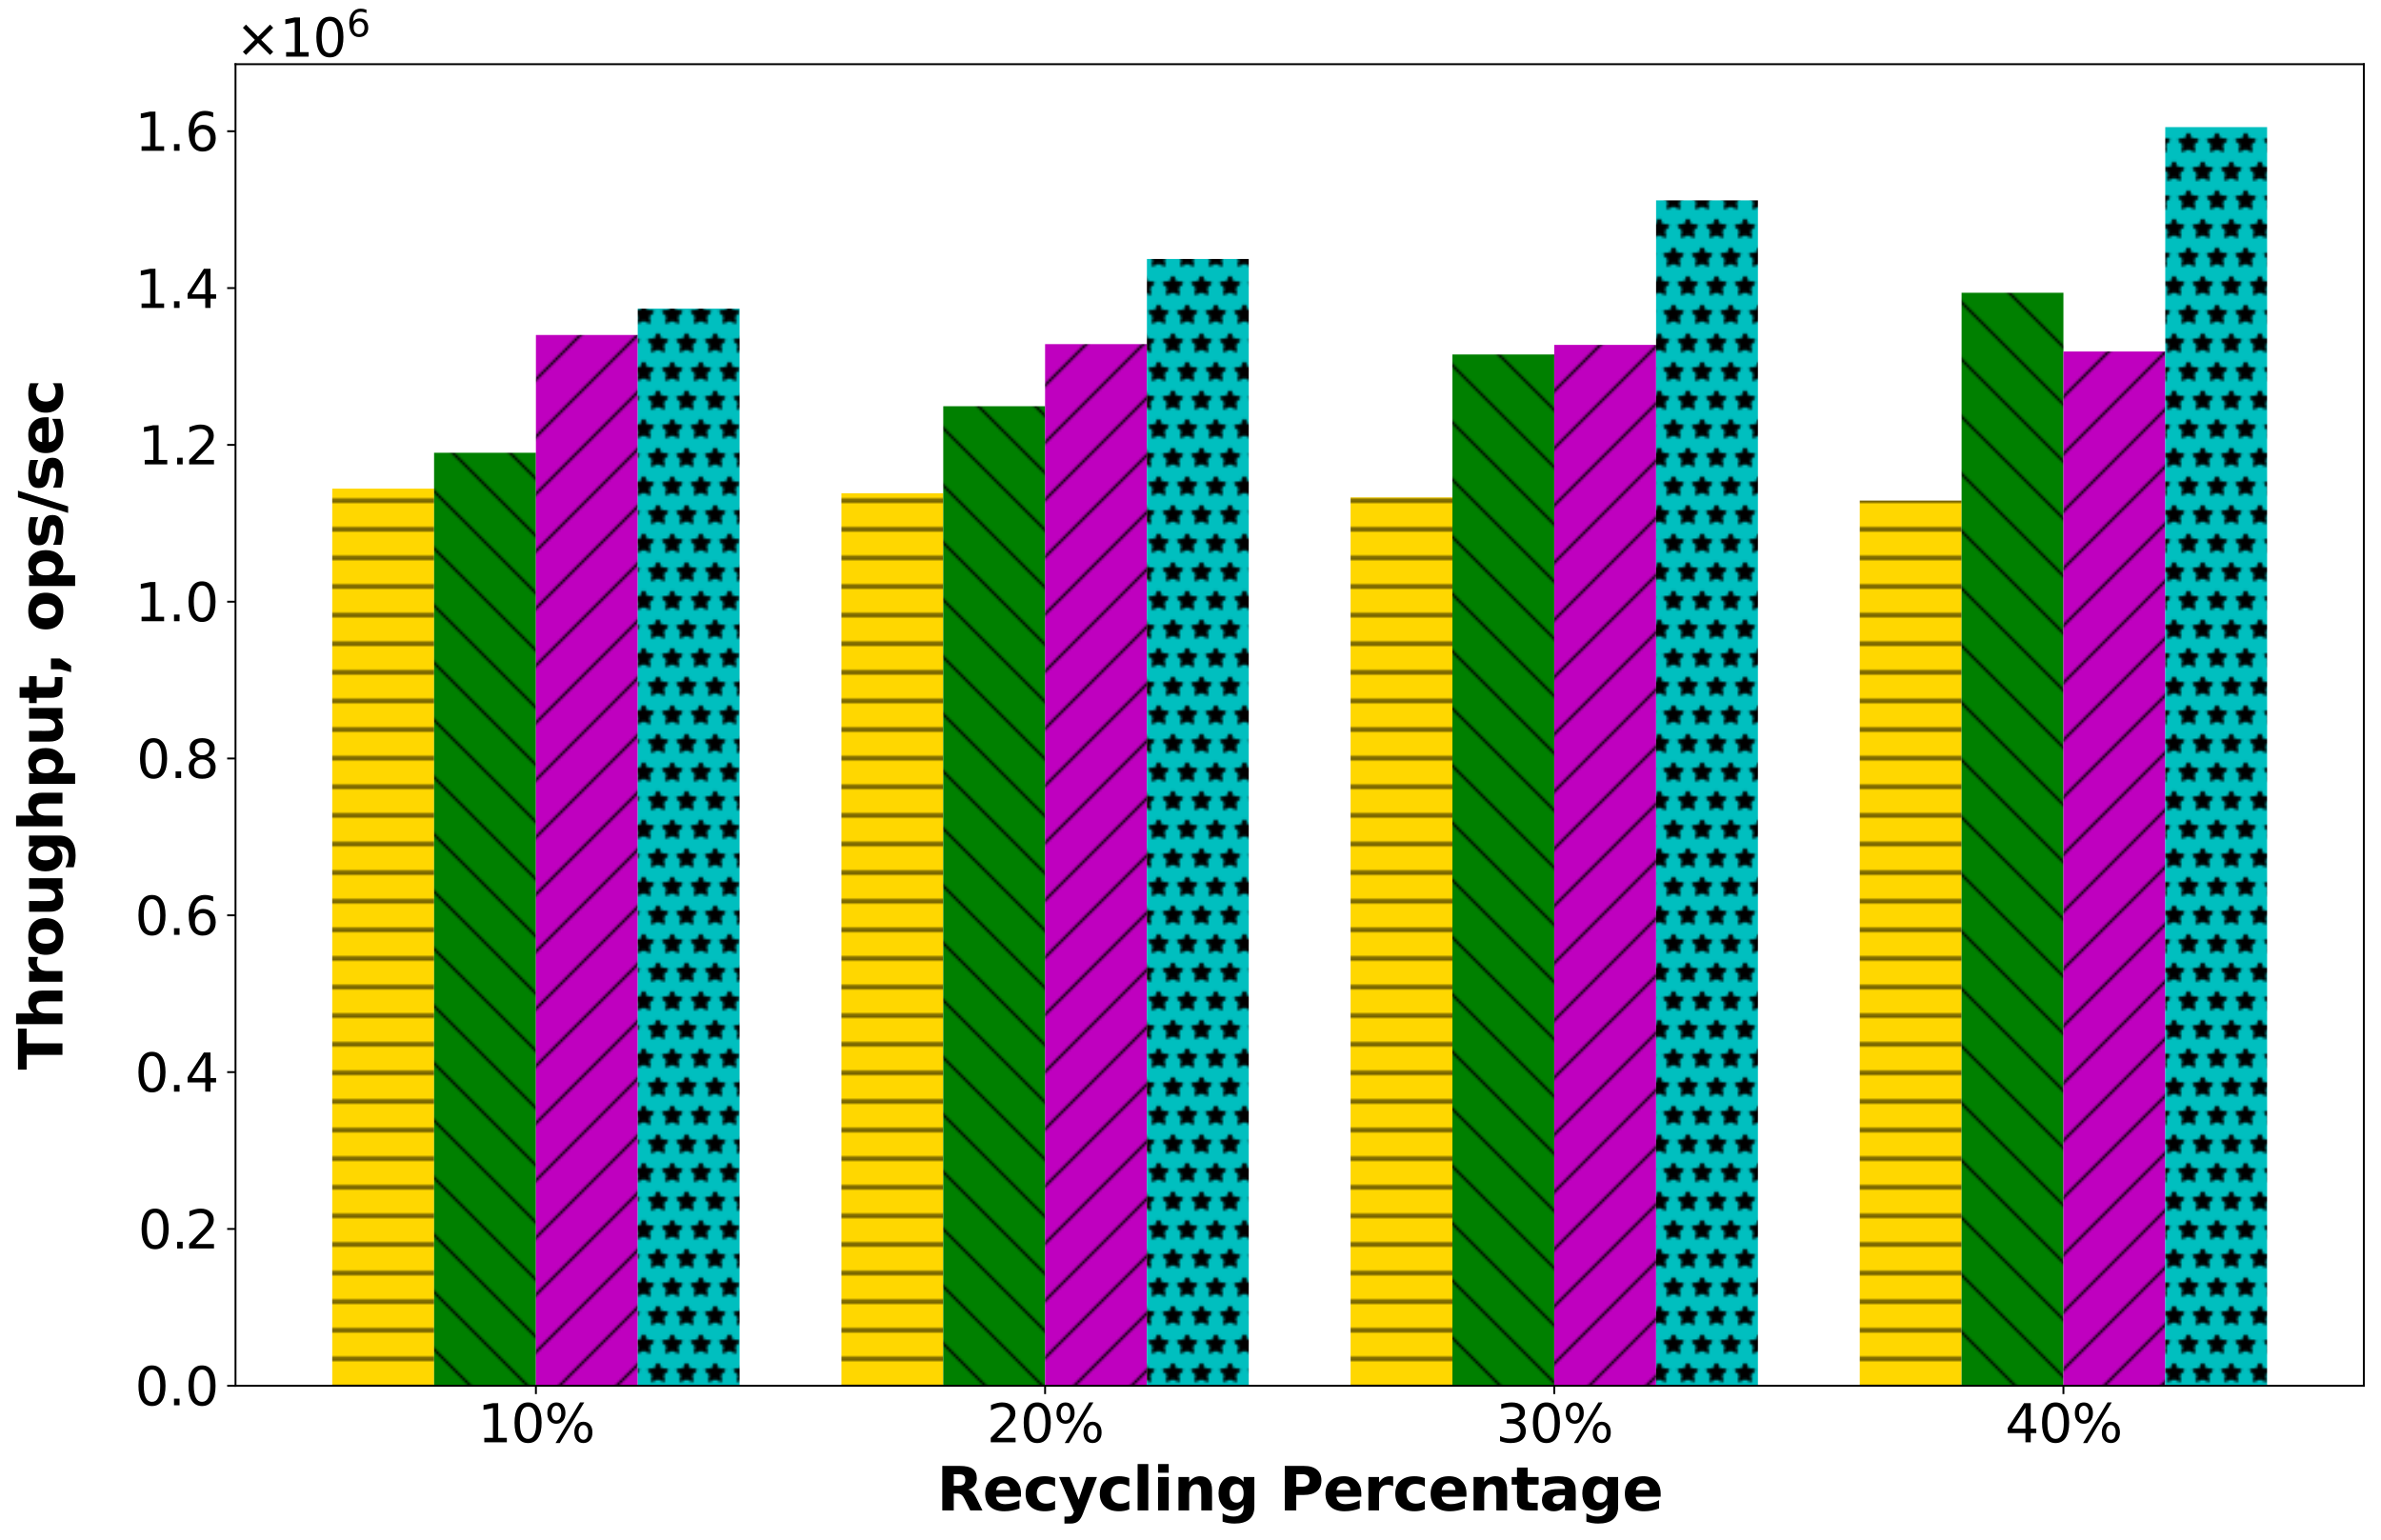 <?xml version="1.0" encoding="utf-8" standalone="no"?>
<!DOCTYPE svg PUBLIC "-//W3C//DTD SVG 1.1//EN"
  "http://www.w3.org/Graphics/SVG/1.1/DTD/svg11.dtd">
<svg xmlns:xlink="http://www.w3.org/1999/xlink" width="998.791pt" height="646.199pt" viewBox="0 0 998.791 646.199" xmlns="http://www.w3.org/2000/svg" version="1.1">
 <defs>
  <style type="text/css">*{stroke-linejoin: round; stroke-linecap: butt}</style>
 </defs>
 <g id="figure_1">
  <g id="patch_1">
   <path d="M 0 646.199 
L 998.791 646.199 
L 998.791 0 
L 0 0 
z
" style="fill: #ffffff"/>
  </g>
  <g id="axes_1">
   <g id="patch_2">
    <path d="M 98.791 581.317 
L 991.591 581.317 
L 991.591 26.917 
L 98.791 26.917 
z
" style="fill: #ffffff"/>
   </g>
   <g id="patch_3">
    <path d="M 139.372 581.317 
L 182.09 581.317 
L 182.09 204.985 
L 139.372 204.985 
z
" clip-path="url(#pa851a48daf)" style="fill: url(#h5990ecfe79)"/>
   </g>
   <g id="patch_4">
    <path d="M 352.961 581.317 
L 395.679 581.317 
L 395.679 206.929 
L 352.961 206.929 
z
" clip-path="url(#pa851a48daf)" style="fill: url(#h5990ecfe79)"/>
   </g>
   <g id="patch_5">
    <path d="M 566.549 581.317 
L 609.267 581.317 
L 609.267 208.642 
L 566.549 208.642 
z
" clip-path="url(#pa851a48daf)" style="fill: url(#h5990ecfe79)"/>
   </g>
   <g id="patch_6">
    <path d="M 780.138 581.317 
L 822.856 581.317 
L 822.856 209.998 
L 780.138 209.998 
z
" clip-path="url(#pa851a48daf)" style="fill: url(#h5990ecfe79)"/>
   </g>
   <g id="patch_7">
    <path d="M 182.09 581.317 
L 224.808 581.317 
L 224.808 189.925 
L 182.09 189.925 
z
" clip-path="url(#pa851a48daf)" style="fill: url(#h7377f36564)"/>
   </g>
   <g id="patch_8">
    <path d="M 395.679 581.317 
L 438.396 581.317 
L 438.396 170.397 
L 395.679 170.397 
z
" clip-path="url(#pa851a48daf)" style="fill: url(#h7377f36564)"/>
   </g>
   <g id="patch_9">
    <path d="M 609.267 581.317 
L 651.985 581.317 
L 651.985 148.689 
L 609.267 148.689 
z
" clip-path="url(#pa851a48daf)" style="fill: url(#h7377f36564)"/>
   </g>
   <g id="patch_10">
    <path d="M 822.856 581.317 
L 865.573 581.317 
L 865.573 122.808 
L 822.856 122.808 
z
" clip-path="url(#pa851a48daf)" style="fill: url(#h7377f36564)"/>
   </g>
   <g id="patch_11">
    <path d="M 224.808 581.317 
L 267.526 581.317 
L 267.526 140.512 
L 224.808 140.512 
z
" clip-path="url(#pa851a48daf)" style="fill: url(#h1a244d102a)"/>
   </g>
   <g id="patch_12">
    <path d="M 438.396 581.317 
L 481.114 581.317 
L 481.114 144.346 
L 438.396 144.346 
z
" clip-path="url(#pa851a48daf)" style="fill: url(#h1a244d102a)"/>
   </g>
   <g id="patch_13">
    <path d="M 651.985 581.317 
L 694.703 581.317 
L 694.703 144.688 
L 651.985 144.688 
z
" clip-path="url(#pa851a48daf)" style="fill: url(#h1a244d102a)"/>
   </g>
   <g id="patch_14">
    <path d="M 865.573 581.317 
L 908.291 581.317 
L 908.291 147.436 
L 865.573 147.436 
z
" clip-path="url(#pa851a48daf)" style="fill: url(#h1a244d102a)"/>
   </g>
   <g id="patch_15">
    <path d="M 267.526 581.317 
L 310.243 581.317 
L 310.243 129.463 
L 267.526 129.463 
z
" clip-path="url(#pa851a48daf)" style="fill: url(#h73569aae80)"/>
   </g>
   <g id="patch_16">
    <path d="M 481.114 581.317 
L 523.832 581.317 
L 523.832 108.642 
L 481.114 108.642 
z
" clip-path="url(#pa851a48daf)" style="fill: url(#h73569aae80)"/>
   </g>
   <g id="patch_17">
    <path d="M 694.703 581.317 
L 737.42 581.317 
L 737.42 84.056 
L 694.703 84.056 
z
" clip-path="url(#pa851a48daf)" style="fill: url(#h73569aae80)"/>
   </g>
   <g id="patch_18">
    <path d="M 908.291 581.317 
L 951.009 581.317 
L 951.009 53.317 
L 908.291 53.317 
z
" clip-path="url(#pa851a48daf)" style="fill: url(#h73569aae80)"/>
   </g>
   <g id="matplotlib.axis_1">
    <g id="xtick_1">
     <g id="line2d_1">
      <defs>
       <path id="m87a100d798" d="M 0 0 
L 0 3.5 
" style="stroke: #000000; stroke-width: 0.8"/>
      </defs>
      <g>
       <use xlink:href="#m87a100d798" x="224.808" y="581.317" style="stroke: #000000; stroke-width: 0.8"/>
      </g>
     </g>
     <g id="text_1">
      <!-- 10% -->
      <g transform="translate(200.359 605.033) scale(0.22 -0.22)">
       <defs>
        <path id="DejaVuSans-31" d="M 794 531 
L 1825 531 
L 1825 4091 
L 703 3866 
L 703 4441 
L 1819 4666 
L 2450 4666 
L 2450 531 
L 3481 531 
L 3481 0 
L 794 0 
L 794 531 
z
" transform="scale(0.016)"/>
        <path id="DejaVuSans-30" d="M 2034 4250 
Q 1547 4250 1301 3770 
Q 1056 3291 1056 2328 
Q 1056 1369 1301 889 
Q 1547 409 2034 409 
Q 2525 409 2770 889 
Q 3016 1369 3016 2328 
Q 3016 3291 2770 3770 
Q 2525 4250 2034 4250 
z
M 2034 4750 
Q 2819 4750 3233 4129 
Q 3647 3509 3647 2328 
Q 3647 1150 3233 529 
Q 2819 -91 2034 -91 
Q 1250 -91 836 529 
Q 422 1150 422 2328 
Q 422 3509 836 4129 
Q 1250 4750 2034 4750 
z
" transform="scale(0.016)"/>
        <path id="DejaVuSans-25" d="M 4653 2053 
Q 4381 2053 4226 1822 
Q 4072 1591 4072 1178 
Q 4072 772 4226 539 
Q 4381 306 4653 306 
Q 4919 306 5073 539 
Q 5228 772 5228 1178 
Q 5228 1588 5073 1820 
Q 4919 2053 4653 2053 
z
M 4653 2450 
Q 5147 2450 5437 2106 
Q 5728 1763 5728 1178 
Q 5728 594 5436 251 
Q 5144 -91 4653 -91 
Q 4153 -91 3862 251 
Q 3572 594 3572 1178 
Q 3572 1766 3864 2108 
Q 4156 2450 4653 2450 
z
M 1428 4353 
Q 1159 4353 1004 4120 
Q 850 3888 850 3481 
Q 850 3069 1003 2837 
Q 1156 2606 1428 2606 
Q 1700 2606 1854 2837 
Q 2009 3069 2009 3481 
Q 2009 3884 1853 4118 
Q 1697 4353 1428 4353 
z
M 4250 4750 
L 4750 4750 
L 1831 -91 
L 1331 -91 
L 4250 4750 
z
M 1428 4750 
Q 1922 4750 2215 4408 
Q 2509 4066 2509 3481 
Q 2509 2891 2217 2550 
Q 1925 2209 1428 2209 
Q 931 2209 642 2551 
Q 353 2894 353 3481 
Q 353 4063 643 4406 
Q 934 4750 1428 4750 
z
" transform="scale(0.016)"/>
       </defs>
       <use xlink:href="#DejaVuSans-31"/>
       <use xlink:href="#DejaVuSans-30" transform="translate(63.623 0)"/>
       <use xlink:href="#DejaVuSans-25" transform="translate(127.246 0)"/>
      </g>
     </g>
    </g>
    <g id="xtick_2">
     <g id="line2d_2">
      <g>
       <use xlink:href="#m87a100d798" x="438.396" y="581.317" style="stroke: #000000; stroke-width: 0.8"/>
      </g>
     </g>
     <g id="text_2">
      <!-- 20% -->
      <g transform="translate(413.947 605.033) scale(0.22 -0.22)">
       <defs>
        <path id="DejaVuSans-32" d="M 1228 531 
L 3431 531 
L 3431 0 
L 469 0 
L 469 531 
Q 828 903 1448 1529 
Q 2069 2156 2228 2338 
Q 2531 2678 2651 2914 
Q 2772 3150 2772 3378 
Q 2772 3750 2511 3984 
Q 2250 4219 1831 4219 
Q 1534 4219 1204 4116 
Q 875 4013 500 3803 
L 500 4441 
Q 881 4594 1212 4672 
Q 1544 4750 1819 4750 
Q 2544 4750 2975 4387 
Q 3406 4025 3406 3419 
Q 3406 3131 3298 2873 
Q 3191 2616 2906 2266 
Q 2828 2175 2409 1742 
Q 1991 1309 1228 531 
z
" transform="scale(0.016)"/>
       </defs>
       <use xlink:href="#DejaVuSans-32"/>
       <use xlink:href="#DejaVuSans-30" transform="translate(63.623 0)"/>
       <use xlink:href="#DejaVuSans-25" transform="translate(127.246 0)"/>
      </g>
     </g>
    </g>
    <g id="xtick_3">
     <g id="line2d_3">
      <g>
       <use xlink:href="#m87a100d798" x="651.985" y="581.317" style="stroke: #000000; stroke-width: 0.8"/>
      </g>
     </g>
     <g id="text_3">
      <!-- 30% -->
      <g transform="translate(627.536 605.033) scale(0.22 -0.22)">
       <defs>
        <path id="DejaVuSans-33" d="M 2597 2516 
Q 3050 2419 3304 2112 
Q 3559 1806 3559 1356 
Q 3559 666 3084 287 
Q 2609 -91 1734 -91 
Q 1441 -91 1130 -33 
Q 819 25 488 141 
L 488 750 
Q 750 597 1062 519 
Q 1375 441 1716 441 
Q 2309 441 2620 675 
Q 2931 909 2931 1356 
Q 2931 1769 2642 2001 
Q 2353 2234 1838 2234 
L 1294 2234 
L 1294 2753 
L 1863 2753 
Q 2328 2753 2575 2939 
Q 2822 3125 2822 3475 
Q 2822 3834 2567 4026 
Q 2313 4219 1838 4219 
Q 1578 4219 1281 4162 
Q 984 4106 628 3988 
L 628 4550 
Q 988 4650 1302 4700 
Q 1616 4750 1894 4750 
Q 2613 4750 3031 4423 
Q 3450 4097 3450 3541 
Q 3450 3153 3228 2886 
Q 3006 2619 2597 2516 
z
" transform="scale(0.016)"/>
       </defs>
       <use xlink:href="#DejaVuSans-33"/>
       <use xlink:href="#DejaVuSans-30" transform="translate(63.623 0)"/>
       <use xlink:href="#DejaVuSans-25" transform="translate(127.246 0)"/>
      </g>
     </g>
    </g>
    <g id="xtick_4">
     <g id="line2d_4">
      <g>
       <use xlink:href="#m87a100d798" x="865.573" y="581.317" style="stroke: #000000; stroke-width: 0.8"/>
      </g>
     </g>
     <g id="text_4">
      <!-- 40% -->
      <g transform="translate(841.124 605.033) scale(0.22 -0.22)">
       <defs>
        <path id="DejaVuSans-34" d="M 2419 4116 
L 825 1625 
L 2419 1625 
L 2419 4116 
z
M 2253 4666 
L 3047 4666 
L 3047 1625 
L 3713 1625 
L 3713 1100 
L 3047 1100 
L 3047 0 
L 2419 0 
L 2419 1100 
L 313 1100 
L 313 1709 
L 2253 4666 
z
" transform="scale(0.016)"/>
       </defs>
       <use xlink:href="#DejaVuSans-34"/>
       <use xlink:href="#DejaVuSans-30" transform="translate(63.623 0)"/>
       <use xlink:href="#DejaVuSans-25" transform="translate(127.246 0)"/>
      </g>
     </g>
    </g>
    <g id="text_5">
     <!-- Recycling Percentage -->
     <g transform="translate(392.923 633.605) scale(0.25 -0.25)">
      <defs>
       <path id="DejaVuSans-Bold-52" d="M 2297 2597 
Q 2675 2597 2839 2737 
Q 3003 2878 3003 3200 
Q 3003 3519 2839 3656 
Q 2675 3794 2297 3794 
L 1791 3794 
L 1791 2597 
L 2297 2597 
z
M 1791 1766 
L 1791 0 
L 588 0 
L 588 4666 
L 2425 4666 
Q 3347 4666 3776 4356 
Q 4206 4047 4206 3378 
Q 4206 2916 3982 2619 
Q 3759 2322 3309 2181 
Q 3556 2125 3751 1926 
Q 3947 1728 4147 1325 
L 4800 0 
L 3519 0 
L 2950 1159 
Q 2778 1509 2601 1637 
Q 2425 1766 2131 1766 
L 1791 1766 
z
" transform="scale(0.016)"/>
       <path id="DejaVuSans-Bold-65" d="M 4031 1759 
L 4031 1441 
L 1416 1441 
Q 1456 1047 1700 850 
Q 1944 653 2381 653 
Q 2734 653 3104 758 
Q 3475 863 3866 1075 
L 3866 213 
Q 3469 63 3072 -14 
Q 2675 -91 2278 -91 
Q 1328 -91 801 392 
Q 275 875 275 1747 
Q 275 2603 792 3093 
Q 1309 3584 2216 3584 
Q 3041 3584 3536 3087 
Q 4031 2591 4031 1759 
z
M 2881 2131 
Q 2881 2450 2695 2645 
Q 2509 2841 2209 2841 
Q 1884 2841 1681 2658 
Q 1478 2475 1428 2131 
L 2881 2131 
z
" transform="scale(0.016)"/>
       <path id="DejaVuSans-Bold-63" d="M 3366 3391 
L 3366 2478 
Q 3138 2634 2908 2709 
Q 2678 2784 2431 2784 
Q 1963 2784 1702 2511 
Q 1441 2238 1441 1747 
Q 1441 1256 1702 982 
Q 1963 709 2431 709 
Q 2694 709 2930 787 
Q 3166 866 3366 1019 
L 3366 103 
Q 3103 6 2833 -42 
Q 2563 -91 2291 -91 
Q 1344 -91 809 395 
Q 275 881 275 1747 
Q 275 2613 809 3098 
Q 1344 3584 2291 3584 
Q 2566 3584 2833 3536 
Q 3100 3488 3366 3391 
z
" transform="scale(0.016)"/>
       <path id="DejaVuSans-Bold-79" d="M 78 3500 
L 1197 3500 
L 2138 1125 
L 2938 3500 
L 4056 3500 
L 2584 -331 
Q 2363 -916 2067 -1148 
Q 1772 -1381 1288 -1381 
L 641 -1381 
L 641 -647 
L 991 -647 
Q 1275 -647 1404 -556 
Q 1534 -466 1606 -231 
L 1638 -134 
L 78 3500 
z
" transform="scale(0.016)"/>
       <path id="DejaVuSans-Bold-6c" d="M 538 4863 
L 1656 4863 
L 1656 0 
L 538 0 
L 538 4863 
z
" transform="scale(0.016)"/>
       <path id="DejaVuSans-Bold-69" d="M 538 3500 
L 1656 3500 
L 1656 0 
L 538 0 
L 538 3500 
z
M 538 4863 
L 1656 4863 
L 1656 3950 
L 538 3950 
L 538 4863 
z
" transform="scale(0.016)"/>
       <path id="DejaVuSans-Bold-6e" d="M 4056 2131 
L 4056 0 
L 2931 0 
L 2931 347 
L 2931 1631 
Q 2931 2084 2911 2256 
Q 2891 2428 2841 2509 
Q 2775 2619 2662 2680 
Q 2550 2741 2406 2741 
Q 2056 2741 1856 2470 
Q 1656 2200 1656 1722 
L 1656 0 
L 538 0 
L 538 3500 
L 1656 3500 
L 1656 2988 
Q 1909 3294 2193 3439 
Q 2478 3584 2822 3584 
Q 3428 3584 3742 3212 
Q 4056 2841 4056 2131 
z
" transform="scale(0.016)"/>
       <path id="DejaVuSans-Bold-67" d="M 2919 594 
Q 2688 288 2409 144 
Q 2131 0 1766 0 
Q 1125 0 706 504 
Q 288 1009 288 1791 
Q 288 2575 706 3076 
Q 1125 3578 1766 3578 
Q 2131 3578 2409 3434 
Q 2688 3291 2919 2981 
L 2919 3500 
L 4044 3500 
L 4044 353 
Q 4044 -491 3511 -936 
Q 2978 -1381 1966 -1381 
Q 1638 -1381 1331 -1331 
Q 1025 -1281 716 -1178 
L 716 -306 
Q 1009 -475 1290 -558 
Q 1572 -641 1856 -641 
Q 2406 -641 2662 -400 
Q 2919 -159 2919 353 
L 2919 594 
z
M 2181 2772 
Q 1834 2772 1640 2515 
Q 1447 2259 1447 1791 
Q 1447 1309 1634 1061 
Q 1822 813 2181 813 
Q 2531 813 2725 1069 
Q 2919 1325 2919 1791 
Q 2919 2259 2725 2515 
Q 2531 2772 2181 2772 
z
" transform="scale(0.016)"/>
       <path id="DejaVuSans-Bold-20" transform="scale(0.016)"/>
       <path id="DejaVuSans-Bold-50" d="M 588 4666 
L 2584 4666 
Q 3475 4666 3951 4270 
Q 4428 3875 4428 3144 
Q 4428 2409 3951 2014 
Q 3475 1619 2584 1619 
L 1791 1619 
L 1791 0 
L 588 0 
L 588 4666 
z
M 1791 3794 
L 1791 2491 
L 2456 2491 
Q 2806 2491 2997 2661 
Q 3188 2831 3188 3144 
Q 3188 3456 2997 3625 
Q 2806 3794 2456 3794 
L 1791 3794 
z
" transform="scale(0.016)"/>
       <path id="DejaVuSans-Bold-72" d="M 3138 2547 
Q 2991 2616 2845 2648 
Q 2700 2681 2553 2681 
Q 2122 2681 1889 2404 
Q 1656 2128 1656 1613 
L 1656 0 
L 538 0 
L 538 3500 
L 1656 3500 
L 1656 2925 
Q 1872 3269 2151 3426 
Q 2431 3584 2822 3584 
Q 2878 3584 2943 3579 
Q 3009 3575 3134 3559 
L 3138 2547 
z
" transform="scale(0.016)"/>
       <path id="DejaVuSans-Bold-74" d="M 1759 4494 
L 1759 3500 
L 2913 3500 
L 2913 2700 
L 1759 2700 
L 1759 1216 
Q 1759 972 1856 886 
Q 1953 800 2241 800 
L 2816 800 
L 2816 0 
L 1856 0 
Q 1194 0 917 276 
Q 641 553 641 1216 
L 641 2700 
L 84 2700 
L 84 3500 
L 641 3500 
L 641 4494 
L 1759 4494 
z
" transform="scale(0.016)"/>
       <path id="DejaVuSans-Bold-61" d="M 2106 1575 
Q 1756 1575 1579 1456 
Q 1403 1338 1403 1106 
Q 1403 894 1545 773 
Q 1688 653 1941 653 
Q 2256 653 2472 879 
Q 2688 1106 2688 1447 
L 2688 1575 
L 2106 1575 
z
M 3816 1997 
L 3816 0 
L 2688 0 
L 2688 519 
Q 2463 200 2181 54 
Q 1900 -91 1497 -91 
Q 953 -91 614 226 
Q 275 544 275 1050 
Q 275 1666 698 1953 
Q 1122 2241 2028 2241 
L 2688 2241 
L 2688 2328 
Q 2688 2594 2478 2717 
Q 2269 2841 1825 2841 
Q 1466 2841 1156 2769 
Q 847 2697 581 2553 
L 581 3406 
Q 941 3494 1303 3539 
Q 1666 3584 2028 3584 
Q 2975 3584 3395 3211 
Q 3816 2838 3816 1997 
z
" transform="scale(0.016)"/>
      </defs>
      <use xlink:href="#DejaVuSans-Bold-52"/>
      <use xlink:href="#DejaVuSans-Bold-65" transform="translate(77.002 0)"/>
      <use xlink:href="#DejaVuSans-Bold-63" transform="translate(144.824 0)"/>
      <use xlink:href="#DejaVuSans-Bold-79" transform="translate(204.102 0)"/>
      <use xlink:href="#DejaVuSans-Bold-63" transform="translate(269.287 0)"/>
      <use xlink:href="#DejaVuSans-Bold-6c" transform="translate(328.564 0)"/>
      <use xlink:href="#DejaVuSans-Bold-69" transform="translate(362.842 0)"/>
      <use xlink:href="#DejaVuSans-Bold-6e" transform="translate(397.119 0)"/>
      <use xlink:href="#DejaVuSans-Bold-67" transform="translate(468.311 0)"/>
      <use xlink:href="#DejaVuSans-Bold-20" transform="translate(539.893 0)"/>
      <use xlink:href="#DejaVuSans-Bold-50" transform="translate(574.707 0)"/>
      <use xlink:href="#DejaVuSans-Bold-65" transform="translate(647.998 0)"/>
      <use xlink:href="#DejaVuSans-Bold-72" transform="translate(715.82 0)"/>
      <use xlink:href="#DejaVuSans-Bold-63" transform="translate(765.137 0)"/>
      <use xlink:href="#DejaVuSans-Bold-65" transform="translate(824.414 0)"/>
      <use xlink:href="#DejaVuSans-Bold-6e" transform="translate(892.236 0)"/>
      <use xlink:href="#DejaVuSans-Bold-74" transform="translate(963.428 0)"/>
      <use xlink:href="#DejaVuSans-Bold-61" transform="translate(1011.23 0)"/>
      <use xlink:href="#DejaVuSans-Bold-67" transform="translate(1078.711 0)"/>
      <use xlink:href="#DejaVuSans-Bold-65" transform="translate(1150.293 0)"/>
     </g>
    </g>
   </g>
   <g id="matplotlib.axis_2">
    <g id="ytick_1">
     <g id="line2d_5">
      <defs>
       <path id="mb8e38a9366" d="M 0 0 
L -3.5 0 
" style="stroke: #000000; stroke-width: 0.8"/>
      </defs>
      <g>
       <use xlink:href="#mb8e38a9366" x="98.791" y="581.317" style="stroke: #000000; stroke-width: 0.8"/>
      </g>
     </g>
     <g id="text_6">
      <!-- $\mathdefault{0.0}$ -->
      <g transform="translate(56.591 589.675) scale(0.22 -0.22)">
       <defs>
        <path id="DejaVuSans-2e" d="M 684 794 
L 1344 794 
L 1344 0 
L 684 0 
L 684 794 
z
" transform="scale(0.016)"/>
       </defs>
       <use xlink:href="#DejaVuSans-30" transform="translate(0 0.781)"/>
       <use xlink:href="#DejaVuSans-2e" transform="translate(63.623 0.781)"/>
       <use xlink:href="#DejaVuSans-30" transform="translate(95.41 0.781)"/>
      </g>
     </g>
    </g>
    <g id="ytick_2">
     <g id="line2d_6">
      <g>
       <use xlink:href="#mb8e38a9366" x="98.791" y="515.534" style="stroke: #000000; stroke-width: 0.8"/>
      </g>
     </g>
     <g id="text_7">
      <!-- $\mathdefault{0.2}$ -->
      <g transform="translate(57.911 523.892) scale(0.22 -0.22)">
       <use xlink:href="#DejaVuSans-30" transform="translate(0 0.781)"/>
       <use xlink:href="#DejaVuSans-2e" transform="translate(63.623 0.781)"/>
       <use xlink:href="#DejaVuSans-32" transform="translate(89.91 0.781)"/>
      </g>
     </g>
    </g>
    <g id="ytick_3">
     <g id="line2d_7">
      <g>
       <use xlink:href="#mb8e38a9366" x="98.791" y="449.752" style="stroke: #000000; stroke-width: 0.8"/>
      </g>
     </g>
     <g id="text_8">
      <!-- $\mathdefault{0.4}$ -->
      <g transform="translate(56.591 458.11) scale(0.22 -0.22)">
       <use xlink:href="#DejaVuSans-30" transform="translate(0 0.781)"/>
       <use xlink:href="#DejaVuSans-2e" transform="translate(63.623 0.781)"/>
       <use xlink:href="#DejaVuSans-34" transform="translate(95.41 0.781)"/>
      </g>
     </g>
    </g>
    <g id="ytick_4">
     <g id="line2d_8">
      <g>
       <use xlink:href="#mb8e38a9366" x="98.791" y="383.969" style="stroke: #000000; stroke-width: 0.8"/>
      </g>
     </g>
     <g id="text_9">
      <!-- $\mathdefault{0.6}$ -->
      <g transform="translate(56.591 392.328) scale(0.22 -0.22)">
       <defs>
        <path id="DejaVuSans-36" d="M 2113 2584 
Q 1688 2584 1439 2293 
Q 1191 2003 1191 1497 
Q 1191 994 1439 701 
Q 1688 409 2113 409 
Q 2538 409 2786 701 
Q 3034 994 3034 1497 
Q 3034 2003 2786 2293 
Q 2538 2584 2113 2584 
z
M 3366 4563 
L 3366 3988 
Q 3128 4100 2886 4159 
Q 2644 4219 2406 4219 
Q 1781 4219 1451 3797 
Q 1122 3375 1075 2522 
Q 1259 2794 1537 2939 
Q 1816 3084 2150 3084 
Q 2853 3084 3261 2657 
Q 3669 2231 3669 1497 
Q 3669 778 3244 343 
Q 2819 -91 2113 -91 
Q 1303 -91 875 529 
Q 447 1150 447 2328 
Q 447 3434 972 4092 
Q 1497 4750 2381 4750 
Q 2619 4750 2861 4703 
Q 3103 4656 3366 4563 
z
" transform="scale(0.016)"/>
       </defs>
       <use xlink:href="#DejaVuSans-30" transform="translate(0 0.781)"/>
       <use xlink:href="#DejaVuSans-2e" transform="translate(63.623 0.781)"/>
       <use xlink:href="#DejaVuSans-36" transform="translate(95.41 0.781)"/>
      </g>
     </g>
    </g>
    <g id="ytick_5">
     <g id="line2d_9">
      <g>
       <use xlink:href="#mb8e38a9366" x="98.791" y="318.187" style="stroke: #000000; stroke-width: 0.8"/>
      </g>
     </g>
     <g id="text_10">
      <!-- $\mathdefault{0.8}$ -->
      <g transform="translate(57.251 326.545) scale(0.22 -0.22)">
       <defs>
        <path id="DejaVuSans-38" d="M 2034 2216 
Q 1584 2216 1326 1975 
Q 1069 1734 1069 1313 
Q 1069 891 1326 650 
Q 1584 409 2034 409 
Q 2484 409 2743 651 
Q 3003 894 3003 1313 
Q 3003 1734 2745 1975 
Q 2488 2216 2034 2216 
z
M 1403 2484 
Q 997 2584 770 2862 
Q 544 3141 544 3541 
Q 544 4100 942 4425 
Q 1341 4750 2034 4750 
Q 2731 4750 3128 4425 
Q 3525 4100 3525 3541 
Q 3525 3141 3298 2862 
Q 3072 2584 2669 2484 
Q 3125 2378 3379 2068 
Q 3634 1759 3634 1313 
Q 3634 634 3220 271 
Q 2806 -91 2034 -91 
Q 1263 -91 848 271 
Q 434 634 434 1313 
Q 434 1759 690 2068 
Q 947 2378 1403 2484 
z
M 1172 3481 
Q 1172 3119 1398 2916 
Q 1625 2713 2034 2713 
Q 2441 2713 2670 2916 
Q 2900 3119 2900 3481 
Q 2900 3844 2670 4047 
Q 2441 4250 2034 4250 
Q 1625 4250 1398 4047 
Q 1172 3844 1172 3481 
z
" transform="scale(0.016)"/>
       </defs>
       <use xlink:href="#DejaVuSans-30" transform="translate(0 0.781)"/>
       <use xlink:href="#DejaVuSans-2e" transform="translate(63.623 0.781)"/>
       <use xlink:href="#DejaVuSans-38" transform="translate(92.785 0.781)"/>
      </g>
     </g>
    </g>
    <g id="ytick_6">
     <g id="line2d_10">
      <g>
       <use xlink:href="#mb8e38a9366" x="98.791" y="252.405" style="stroke: #000000; stroke-width: 0.8"/>
      </g>
     </g>
     <g id="text_11">
      <!-- $\mathdefault{1.0}$ -->
      <g transform="translate(56.591 260.763) scale(0.22 -0.22)">
       <use xlink:href="#DejaVuSans-31" transform="translate(0 0.781)"/>
       <use xlink:href="#DejaVuSans-2e" transform="translate(63.623 0.781)"/>
       <use xlink:href="#DejaVuSans-30" transform="translate(95.41 0.781)"/>
      </g>
     </g>
    </g>
    <g id="ytick_7">
     <g id="line2d_11">
      <g>
       <use xlink:href="#mb8e38a9366" x="98.791" y="186.622" style="stroke: #000000; stroke-width: 0.8"/>
      </g>
     </g>
     <g id="text_12">
      <!-- $\mathdefault{1.2}$ -->
      <g transform="translate(57.911 194.981) scale(0.22 -0.22)">
       <use xlink:href="#DejaVuSans-31" transform="translate(0 0.781)"/>
       <use xlink:href="#DejaVuSans-2e" transform="translate(63.623 0.781)"/>
       <use xlink:href="#DejaVuSans-32" transform="translate(89.91 0.781)"/>
      </g>
     </g>
    </g>
    <g id="ytick_8">
     <g id="line2d_12">
      <g>
       <use xlink:href="#mb8e38a9366" x="98.791" y="120.84" style="stroke: #000000; stroke-width: 0.8"/>
      </g>
     </g>
     <g id="text_13">
      <!-- $\mathdefault{1.4}$ -->
      <g transform="translate(56.591 129.198) scale(0.22 -0.22)">
       <use xlink:href="#DejaVuSans-31" transform="translate(0 0.094)"/>
       <use xlink:href="#DejaVuSans-2e" transform="translate(63.623 0.094)"/>
       <use xlink:href="#DejaVuSans-34" transform="translate(95.41 0.094)"/>
      </g>
     </g>
    </g>
    <g id="ytick_9">
     <g id="line2d_13">
      <g>
       <use xlink:href="#mb8e38a9366" x="98.791" y="55.057" style="stroke: #000000; stroke-width: 0.8"/>
      </g>
     </g>
     <g id="text_14">
      <!-- $\mathdefault{1.6}$ -->
      <g transform="translate(56.591 63.416) scale(0.22 -0.22)">
       <use xlink:href="#DejaVuSans-31" transform="translate(0 0.781)"/>
       <use xlink:href="#DejaVuSans-2e" transform="translate(63.623 0.781)"/>
       <use xlink:href="#DejaVuSans-36" transform="translate(95.41 0.781)"/>
      </g>
     </g>
    </g>
    <g id="text_15">
     <!-- Throughput, ops/sec -->
     <g transform="translate(26.196 448.827) rotate(-90) scale(0.25 -0.25)">
      <defs>
       <path id="DejaVuSans-Bold-54" d="M 31 4666 
L 4331 4666 
L 4331 3756 
L 2784 3756 
L 2784 0 
L 1581 0 
L 1581 3756 
L 31 3756 
L 31 4666 
z
" transform="scale(0.016)"/>
       <path id="DejaVuSans-Bold-68" d="M 4056 2131 
L 4056 0 
L 2931 0 
L 2931 347 
L 2931 1625 
Q 2931 2084 2911 2256 
Q 2891 2428 2841 2509 
Q 2775 2619 2662 2680 
Q 2550 2741 2406 2741 
Q 2056 2741 1856 2470 
Q 1656 2200 1656 1722 
L 1656 0 
L 538 0 
L 538 4863 
L 1656 4863 
L 1656 2988 
Q 1909 3294 2193 3439 
Q 2478 3584 2822 3584 
Q 3428 3584 3742 3212 
Q 4056 2841 4056 2131 
z
" transform="scale(0.016)"/>
       <path id="DejaVuSans-Bold-6f" d="M 2203 2784 
Q 1831 2784 1636 2517 
Q 1441 2250 1441 1747 
Q 1441 1244 1636 976 
Q 1831 709 2203 709 
Q 2569 709 2762 976 
Q 2956 1244 2956 1747 
Q 2956 2250 2762 2517 
Q 2569 2784 2203 2784 
z
M 2203 3584 
Q 3106 3584 3614 3096 
Q 4122 2609 4122 1747 
Q 4122 884 3614 396 
Q 3106 -91 2203 -91 
Q 1297 -91 786 396 
Q 275 884 275 1747 
Q 275 2609 786 3096 
Q 1297 3584 2203 3584 
z
" transform="scale(0.016)"/>
       <path id="DejaVuSans-Bold-75" d="M 500 1363 
L 500 3500 
L 1625 3500 
L 1625 3150 
Q 1625 2866 1622 2436 
Q 1619 2006 1619 1863 
Q 1619 1441 1641 1255 
Q 1663 1069 1716 984 
Q 1784 875 1895 815 
Q 2006 756 2150 756 
Q 2500 756 2700 1025 
Q 2900 1294 2900 1772 
L 2900 3500 
L 4019 3500 
L 4019 0 
L 2900 0 
L 2900 506 
Q 2647 200 2364 54 
Q 2081 -91 1741 -91 
Q 1134 -91 817 281 
Q 500 653 500 1363 
z
" transform="scale(0.016)"/>
       <path id="DejaVuSans-Bold-70" d="M 1656 506 
L 1656 -1331 
L 538 -1331 
L 538 3500 
L 1656 3500 
L 1656 2988 
Q 1888 3294 2169 3439 
Q 2450 3584 2816 3584 
Q 3463 3584 3878 3070 
Q 4294 2556 4294 1747 
Q 4294 938 3878 423 
Q 3463 -91 2816 -91 
Q 2450 -91 2169 54 
Q 1888 200 1656 506 
z
M 2400 2772 
Q 2041 2772 1848 2508 
Q 1656 2244 1656 1747 
Q 1656 1250 1848 986 
Q 2041 722 2400 722 
Q 2759 722 2948 984 
Q 3138 1247 3138 1747 
Q 3138 2247 2948 2509 
Q 2759 2772 2400 2772 
z
" transform="scale(0.016)"/>
       <path id="DejaVuSans-Bold-2c" d="M 653 1209 
L 1778 1209 
L 1778 256 
L 1006 -909 
L 341 -909 
L 653 256 
L 653 1209 
z
" transform="scale(0.016)"/>
       <path id="DejaVuSans-Bold-73" d="M 3272 3391 
L 3272 2541 
Q 2913 2691 2578 2766 
Q 2244 2841 1947 2841 
Q 1628 2841 1473 2761 
Q 1319 2681 1319 2516 
Q 1319 2381 1436 2309 
Q 1553 2238 1856 2203 
L 2053 2175 
Q 2913 2066 3209 1816 
Q 3506 1566 3506 1031 
Q 3506 472 3093 190 
Q 2681 -91 1863 -91 
Q 1516 -91 1145 -36 
Q 775 19 384 128 
L 384 978 
Q 719 816 1070 734 
Q 1422 653 1784 653 
Q 2113 653 2278 743 
Q 2444 834 2444 1013 
Q 2444 1163 2330 1236 
Q 2216 1309 1875 1350 
L 1678 1375 
Q 931 1469 631 1722 
Q 331 1975 331 2491 
Q 331 3047 712 3315 
Q 1094 3584 1881 3584 
Q 2191 3584 2531 3537 
Q 2872 3491 3272 3391 
z
" transform="scale(0.016)"/>
       <path id="DejaVuSans-Bold-2f" d="M 1644 4666 
L 2338 4666 
L 691 -594 
L 0 -594 
L 1644 4666 
z
" transform="scale(0.016)"/>
      </defs>
      <use xlink:href="#DejaVuSans-Bold-54"/>
      <use xlink:href="#DejaVuSans-Bold-68" transform="translate(68.213 0)"/>
      <use xlink:href="#DejaVuSans-Bold-72" transform="translate(139.404 0)"/>
      <use xlink:href="#DejaVuSans-Bold-6f" transform="translate(188.721 0)"/>
      <use xlink:href="#DejaVuSans-Bold-75" transform="translate(257.422 0)"/>
      <use xlink:href="#DejaVuSans-Bold-67" transform="translate(328.613 0)"/>
      <use xlink:href="#DejaVuSans-Bold-68" transform="translate(400.195 0)"/>
      <use xlink:href="#DejaVuSans-Bold-70" transform="translate(471.387 0)"/>
      <use xlink:href="#DejaVuSans-Bold-75" transform="translate(542.969 0)"/>
      <use xlink:href="#DejaVuSans-Bold-74" transform="translate(614.16 0)"/>
      <use xlink:href="#DejaVuSans-Bold-2c" transform="translate(661.963 0)"/>
      <use xlink:href="#DejaVuSans-Bold-20" transform="translate(699.951 0)"/>
      <use xlink:href="#DejaVuSans-Bold-6f" transform="translate(734.766 0)"/>
      <use xlink:href="#DejaVuSans-Bold-70" transform="translate(803.467 0)"/>
      <use xlink:href="#DejaVuSans-Bold-73" transform="translate(875.049 0)"/>
      <use xlink:href="#DejaVuSans-Bold-2f" transform="translate(934.57 0)"/>
      <use xlink:href="#DejaVuSans-Bold-73" transform="translate(971.094 0)"/>
      <use xlink:href="#DejaVuSans-Bold-65" transform="translate(1030.615 0)"/>
      <use xlink:href="#DejaVuSans-Bold-63" transform="translate(1098.438 0)"/>
     </g>
    </g>
    <g id="text_16">
     <!-- $\times\mathdefault{10^{6}}\mathdefault{}$ -->
     <g transform="translate(98.791 23.917) scale(0.22 -0.22)">
      <defs>
       <path id="DejaVuSans-d7" d="M 4488 3438 
L 3059 2003 
L 4488 575 
L 4116 197 
L 2681 1631 
L 1247 197 
L 878 575 
L 2303 2003 
L 878 3438 
L 1247 3816 
L 2681 2381 
L 4116 3816 
L 4488 3438 
z
" transform="scale(0.016)"/>
      </defs>
      <use xlink:href="#DejaVuSans-d7" transform="translate(0 0.766)"/>
      <use xlink:href="#DejaVuSans-31" transform="translate(83.789 0.766)"/>
      <use xlink:href="#DejaVuSans-30" transform="translate(147.412 0.766)"/>
      <use xlink:href="#DejaVuSans-36" transform="translate(211.992 39.047) scale(0.7)"/>
     </g>
    </g>
   </g>
   <g id="patch_19">
    <path d="M 98.791 581.317 
L 98.791 26.917 
" style="fill: none; stroke: #000000; stroke-width: 0.8; stroke-linejoin: miter; stroke-linecap: square"/>
   </g>
   <g id="patch_20">
    <path d="M 991.591 581.317 
L 991.591 26.917 
" style="fill: none; stroke: #000000; stroke-width: 0.8; stroke-linejoin: miter; stroke-linecap: square"/>
   </g>
   <g id="patch_21">
    <path d="M 98.791 581.317 
L 991.591 581.317 
" style="fill: none; stroke: #000000; stroke-width: 0.8; stroke-linejoin: miter; stroke-linecap: square"/>
   </g>
   <g id="patch_22">
    <path d="M 98.791 26.917 
L 991.591 26.917 
" style="fill: none; stroke: #000000; stroke-width: 0.8; stroke-linejoin: miter; stroke-linecap: square"/>
   </g>
  </g>
 </g>
 <defs>
  <clipPath id="pa851a48daf">
   <rect x="98.791" y="26.917" width="892.8" height="554.4"/>
  </clipPath>
 </defs>
 <defs>
  <pattern id="h5990ecfe79" patternUnits="userSpaceOnUse" x="0" y="0" width="72" height="72">
   <rect x="0" y="0" width="73" height="73" fill="#ffd700"/>
   <path d="M 0 66 
L 72 66 
M 0 54 
L 72 54 
M 0 42 
L 72 42 
M 0 30 
L 72 30 
M 0 18 
L 72 18 
M 0 6 
L 72 6 
" style="fill: #000000; stroke: #000000; stroke-width: 1.0; stroke-linecap: butt; stroke-linejoin: miter"/>
  </pattern>
  <pattern id="h7377f36564" patternUnits="userSpaceOnUse" x="0" y="0" width="72" height="72">
   <rect x="0" y="0" width="73" height="73" fill="#008000"/>
   <path d="M -36 36 
L 36 108 
M -24 24 
L 48 96 
M -12 12 
L 60 84 
M 0 0 
L 72 72 
M 12 -12 
L 84 60 
M 24 -24 
L 96 48 
M 36 -36 
L 108 36 
" style="fill: #000000; stroke: #000000; stroke-width: 1.0; stroke-linecap: butt; stroke-linejoin: miter"/>
  </pattern>
  <pattern id="h1a244d102a" patternUnits="userSpaceOnUse" x="0" y="0" width="72" height="72">
   <rect x="0" y="0" width="73" height="73" fill="#bf00bf"/>
   <path d="M -36 36 
L 36 -36 
M -24 48 
L 48 -24 
M -12 60 
L 60 -12 
M 0 72 
L 72 0 
M 12 84 
L 84 12 
M 24 96 
L 96 24 
M 36 108 
L 108 36 
" style="fill: #000000; stroke: #000000; stroke-width: 1.0; stroke-linecap: butt; stroke-linejoin: miter"/>
  </pattern>
  <pattern id="h73569aae80" patternUnits="userSpaceOnUse" x="0" y="0" width="72" height="72">
   <rect x="0" y="0" width="73" height="73" fill="#00bfbf"/>
   <path d="M 0 68 
L -1.176 70.382 
L -3.804 70.764 
L -1.902 72.618 
L -2.351 75.236 
L -0 74 
L 2.351 75.236 
L 1.902 72.618 
L 3.804 70.764 
L 1.176 70.382 
L 0 68 
M 12 68 
L 10.824 70.382 
L 8.196 70.764 
L 10.098 72.618 
L 9.649 75.236 
L 12 74 
L 14.351 75.236 
L 13.902 72.618 
L 15.804 70.764 
L 13.176 70.382 
L 12 68 
M 24 68 
L 22.824 70.382 
L 20.196 70.764 
L 22.098 72.618 
L 21.649 75.236 
L 24 74 
L 26.351 75.236 
L 25.902 72.618 
L 27.804 70.764 
L 25.176 70.382 
L 24 68 
M 36 68 
L 34.824 70.382 
L 32.196 70.764 
L 34.098 72.618 
L 33.649 75.236 
L 36 74 
L 38.351 75.236 
L 37.902 72.618 
L 39.804 70.764 
L 37.176 70.382 
L 36 68 
M 48 68 
L 46.824 70.382 
L 44.196 70.764 
L 46.098 72.618 
L 45.649 75.236 
L 48 74 
L 50.351 75.236 
L 49.902 72.618 
L 51.804 70.764 
L 49.176 70.382 
L 48 68 
M 60 68 
L 58.824 70.382 
L 56.196 70.764 
L 58.098 72.618 
L 57.649 75.236 
L 60 74 
L 62.351 75.236 
L 61.902 72.618 
L 63.804 70.764 
L 61.176 70.382 
L 60 68 
M 72 68 
L 70.824 70.382 
L 68.196 70.764 
L 70.098 72.618 
L 69.649 75.236 
L 72 74 
L 74.351 75.236 
L 73.902 72.618 
L 75.804 70.764 
L 73.176 70.382 
L 72 68 
M 6 56 
L 4.824 58.382 
L 2.196 58.764 
L 4.098 60.618 
L 3.649 63.236 
L 6 62 
L 8.351 63.236 
L 7.902 60.618 
L 9.804 58.764 
L 7.176 58.382 
L 6 56 
M 18 56 
L 16.824 58.382 
L 14.196 58.764 
L 16.098 60.618 
L 15.649 63.236 
L 18 62 
L 20.351 63.236 
L 19.902 60.618 
L 21.804 58.764 
L 19.176 58.382 
L 18 56 
M 30 56 
L 28.824 58.382 
L 26.196 58.764 
L 28.098 60.618 
L 27.649 63.236 
L 30 62 
L 32.351 63.236 
L 31.902 60.618 
L 33.804 58.764 
L 31.176 58.382 
L 30 56 
M 42 56 
L 40.824 58.382 
L 38.196 58.764 
L 40.098 60.618 
L 39.649 63.236 
L 42 62 
L 44.351 63.236 
L 43.902 60.618 
L 45.804 58.764 
L 43.176 58.382 
L 42 56 
M 54 56 
L 52.824 58.382 
L 50.196 58.764 
L 52.098 60.618 
L 51.649 63.236 
L 54 62 
L 56.351 63.236 
L 55.902 60.618 
L 57.804 58.764 
L 55.176 58.382 
L 54 56 
M 66 56 
L 64.824 58.382 
L 62.196 58.764 
L 64.098 60.618 
L 63.649 63.236 
L 66 62 
L 68.351 63.236 
L 67.902 60.618 
L 69.804 58.764 
L 67.176 58.382 
L 66 56 
M 0 44 
L -1.176 46.382 
L -3.804 46.764 
L -1.902 48.618 
L -2.351 51.236 
L -0 50 
L 2.351 51.236 
L 1.902 48.618 
L 3.804 46.764 
L 1.176 46.382 
L 0 44 
M 12 44 
L 10.824 46.382 
L 8.196 46.764 
L 10.098 48.618 
L 9.649 51.236 
L 12 50 
L 14.351 51.236 
L 13.902 48.618 
L 15.804 46.764 
L 13.176 46.382 
L 12 44 
M 24 44 
L 22.824 46.382 
L 20.196 46.764 
L 22.098 48.618 
L 21.649 51.236 
L 24 50 
L 26.351 51.236 
L 25.902 48.618 
L 27.804 46.764 
L 25.176 46.382 
L 24 44 
M 36 44 
L 34.824 46.382 
L 32.196 46.764 
L 34.098 48.618 
L 33.649 51.236 
L 36 50 
L 38.351 51.236 
L 37.902 48.618 
L 39.804 46.764 
L 37.176 46.382 
L 36 44 
M 48 44 
L 46.824 46.382 
L 44.196 46.764 
L 46.098 48.618 
L 45.649 51.236 
L 48 50 
L 50.351 51.236 
L 49.902 48.618 
L 51.804 46.764 
L 49.176 46.382 
L 48 44 
M 60 44 
L 58.824 46.382 
L 56.196 46.764 
L 58.098 48.618 
L 57.649 51.236 
L 60 50 
L 62.351 51.236 
L 61.902 48.618 
L 63.804 46.764 
L 61.176 46.382 
L 60 44 
M 72 44 
L 70.824 46.382 
L 68.196 46.764 
L 70.098 48.618 
L 69.649 51.236 
L 72 50 
L 74.351 51.236 
L 73.902 48.618 
L 75.804 46.764 
L 73.176 46.382 
L 72 44 
M 6 32 
L 4.824 34.382 
L 2.196 34.764 
L 4.098 36.618 
L 3.649 39.236 
L 6 38 
L 8.351 39.236 
L 7.902 36.618 
L 9.804 34.764 
L 7.176 34.382 
L 6 32 
M 18 32 
L 16.824 34.382 
L 14.196 34.764 
L 16.098 36.618 
L 15.649 39.236 
L 18 38 
L 20.351 39.236 
L 19.902 36.618 
L 21.804 34.764 
L 19.176 34.382 
L 18 32 
M 30 32 
L 28.824 34.382 
L 26.196 34.764 
L 28.098 36.618 
L 27.649 39.236 
L 30 38 
L 32.351 39.236 
L 31.902 36.618 
L 33.804 34.764 
L 31.176 34.382 
L 30 32 
M 42 32 
L 40.824 34.382 
L 38.196 34.764 
L 40.098 36.618 
L 39.649 39.236 
L 42 38 
L 44.351 39.236 
L 43.902 36.618 
L 45.804 34.764 
L 43.176 34.382 
L 42 32 
M 54 32 
L 52.824 34.382 
L 50.196 34.764 
L 52.098 36.618 
L 51.649 39.236 
L 54 38 
L 56.351 39.236 
L 55.902 36.618 
L 57.804 34.764 
L 55.176 34.382 
L 54 32 
M 66 32 
L 64.824 34.382 
L 62.196 34.764 
L 64.098 36.618 
L 63.649 39.236 
L 66 38 
L 68.351 39.236 
L 67.902 36.618 
L 69.804 34.764 
L 67.176 34.382 
L 66 32 
M 0 20 
L -1.176 22.382 
L -3.804 22.764 
L -1.902 24.618 
L -2.351 27.236 
L -0 26 
L 2.351 27.236 
L 1.902 24.618 
L 3.804 22.764 
L 1.176 22.382 
L 0 20 
M 12 20 
L 10.824 22.382 
L 8.196 22.764 
L 10.098 24.618 
L 9.649 27.236 
L 12 26 
L 14.351 27.236 
L 13.902 24.618 
L 15.804 22.764 
L 13.176 22.382 
L 12 20 
M 24 20 
L 22.824 22.382 
L 20.196 22.764 
L 22.098 24.618 
L 21.649 27.236 
L 24 26 
L 26.351 27.236 
L 25.902 24.618 
L 27.804 22.764 
L 25.176 22.382 
L 24 20 
M 36 20 
L 34.824 22.382 
L 32.196 22.764 
L 34.098 24.618 
L 33.649 27.236 
L 36 26 
L 38.351 27.236 
L 37.902 24.618 
L 39.804 22.764 
L 37.176 22.382 
L 36 20 
M 48 20 
L 46.824 22.382 
L 44.196 22.764 
L 46.098 24.618 
L 45.649 27.236 
L 48 26 
L 50.351 27.236 
L 49.902 24.618 
L 51.804 22.764 
L 49.176 22.382 
L 48 20 
M 60 20 
L 58.824 22.382 
L 56.196 22.764 
L 58.098 24.618 
L 57.649 27.236 
L 60 26 
L 62.351 27.236 
L 61.902 24.618 
L 63.804 22.764 
L 61.176 22.382 
L 60 20 
M 72 20 
L 70.824 22.382 
L 68.196 22.764 
L 70.098 24.618 
L 69.649 27.236 
L 72 26 
L 74.351 27.236 
L 73.902 24.618 
L 75.804 22.764 
L 73.176 22.382 
L 72 20 
M 6 8 
L 4.824 10.382 
L 2.196 10.764 
L 4.098 12.618 
L 3.649 15.236 
L 6 14 
L 8.351 15.236 
L 7.902 12.618 
L 9.804 10.764 
L 7.176 10.382 
L 6 8 
M 18 8 
L 16.824 10.382 
L 14.196 10.764 
L 16.098 12.618 
L 15.649 15.236 
L 18 14 
L 20.351 15.236 
L 19.902 12.618 
L 21.804 10.764 
L 19.176 10.382 
L 18 8 
M 30 8 
L 28.824 10.382 
L 26.196 10.764 
L 28.098 12.618 
L 27.649 15.236 
L 30 14 
L 32.351 15.236 
L 31.902 12.618 
L 33.804 10.764 
L 31.176 10.382 
L 30 8 
M 42 8 
L 40.824 10.382 
L 38.196 10.764 
L 40.098 12.618 
L 39.649 15.236 
L 42 14 
L 44.351 15.236 
L 43.902 12.618 
L 45.804 10.764 
L 43.176 10.382 
L 42 8 
M 54 8 
L 52.824 10.382 
L 50.196 10.764 
L 52.098 12.618 
L 51.649 15.236 
L 54 14 
L 56.351 15.236 
L 55.902 12.618 
L 57.804 10.764 
L 55.176 10.382 
L 54 8 
M 66 8 
L 64.824 10.382 
L 62.196 10.764 
L 64.098 12.618 
L 63.649 15.236 
L 66 14 
L 68.351 15.236 
L 67.902 12.618 
L 69.804 10.764 
L 67.176 10.382 
L 66 8 
M 0 -4 
L -1.176 -1.618 
L -3.804 -1.236 
L -1.902 0.618 
L -2.351 3.236 
L -0 2 
L 2.351 3.236 
L 1.902 0.618 
L 3.804 -1.236 
L 1.176 -1.618 
L 0 -4 
M 12 -4 
L 10.824 -1.618 
L 8.196 -1.236 
L 10.098 0.618 
L 9.649 3.236 
L 12 2 
L 14.351 3.236 
L 13.902 0.618 
L 15.804 -1.236 
L 13.176 -1.618 
L 12 -4 
M 24 -4 
L 22.824 -1.618 
L 20.196 -1.236 
L 22.098 0.618 
L 21.649 3.236 
L 24 2 
L 26.351 3.236 
L 25.902 0.618 
L 27.804 -1.236 
L 25.176 -1.618 
L 24 -4 
M 36 -4 
L 34.824 -1.618 
L 32.196 -1.236 
L 34.098 0.618 
L 33.649 3.236 
L 36 2 
L 38.351 3.236 
L 37.902 0.618 
L 39.804 -1.236 
L 37.176 -1.618 
L 36 -4 
M 48 -4 
L 46.824 -1.618 
L 44.196 -1.236 
L 46.098 0.618 
L 45.649 3.236 
L 48 2 
L 50.351 3.236 
L 49.902 0.618 
L 51.804 -1.236 
L 49.176 -1.618 
L 48 -4 
M 60 -4 
L 58.824 -1.618 
L 56.196 -1.236 
L 58.098 0.618 
L 57.649 3.236 
L 60 2 
L 62.351 3.236 
L 61.902 0.618 
L 63.804 -1.236 
L 61.176 -1.618 
L 60 -4 
M 72 -4 
L 70.824 -1.618 
L 68.196 -1.236 
L 70.098 0.618 
L 69.649 3.236 
L 72 2 
L 74.351 3.236 
L 73.902 0.618 
L 75.804 -1.236 
L 73.176 -1.618 
L 72 -4 
" style="fill: #000000; stroke: #000000; stroke-width: 1.0; stroke-linecap: butt; stroke-linejoin: miter"/>
  </pattern>
 </defs>
</svg>
